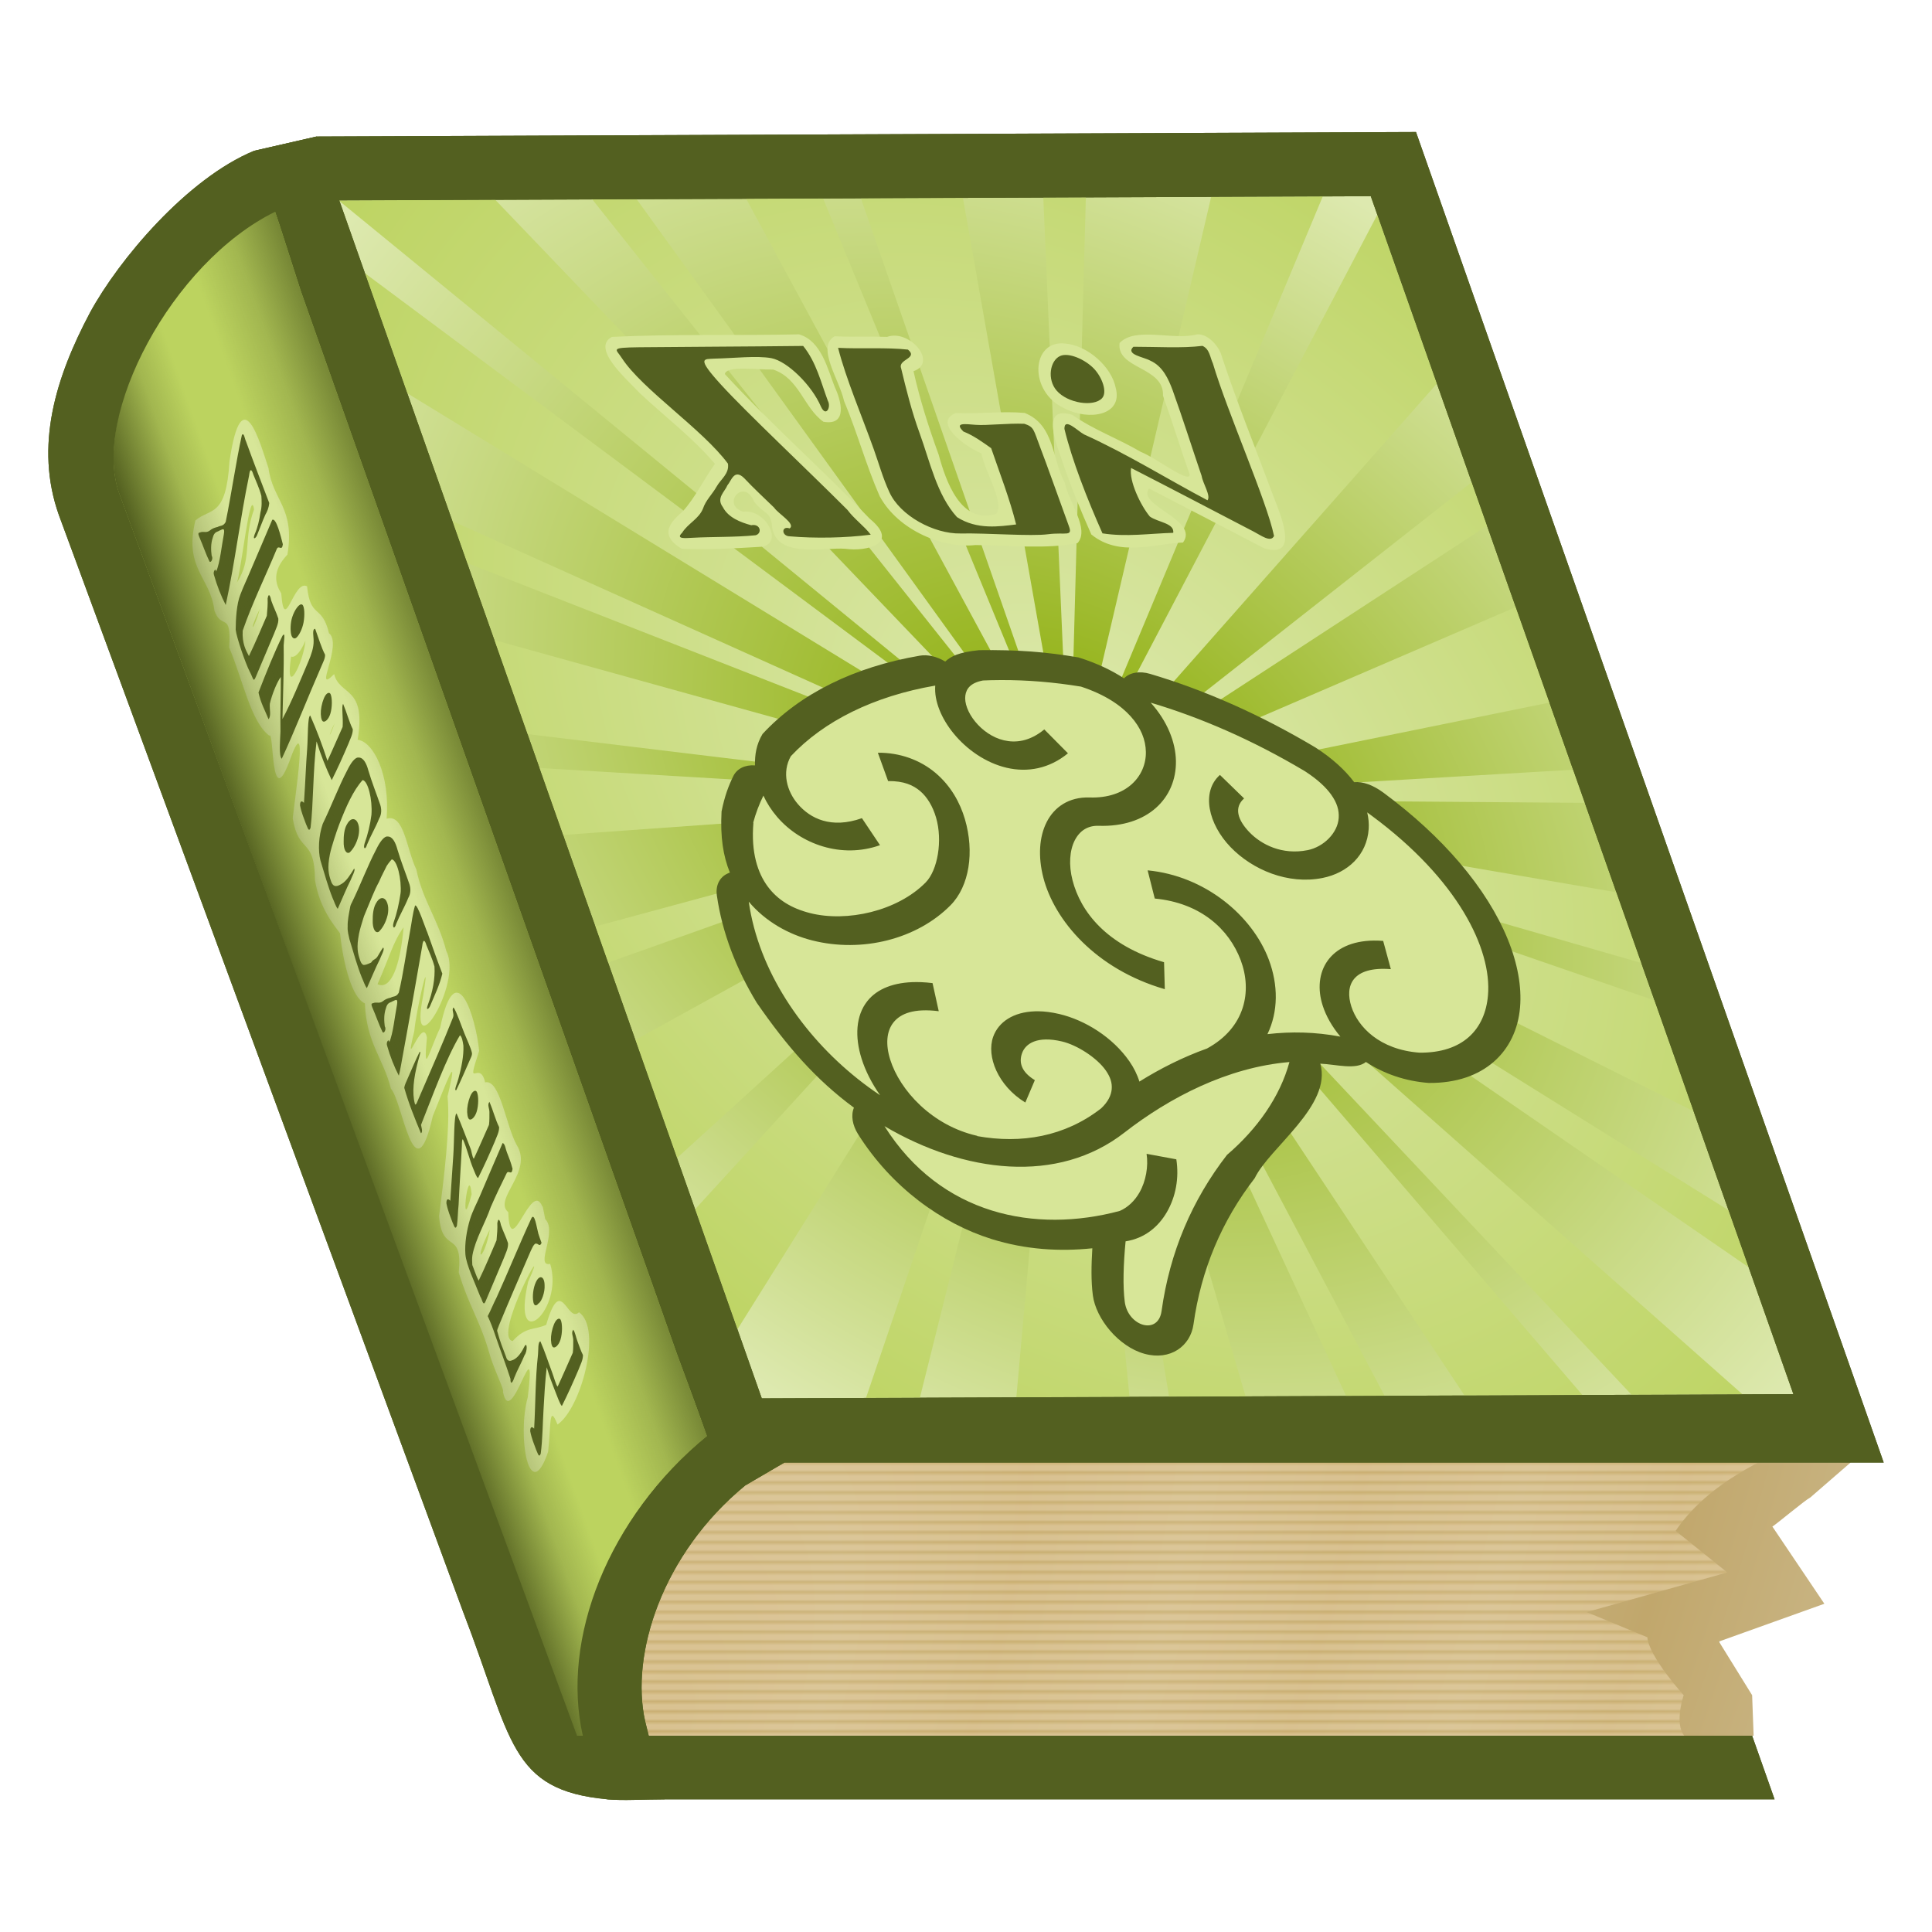<svg height="500" viewBox="0 0 500 500" width="500" xmlns="http://www.w3.org/2000/svg" xmlns:xlink="http://www.w3.org/1999/xlink"><linearGradient id="a" gradientUnits="userSpaceOnUse" spreadMethod="repeat" x1="203.011" x2="203.011" y1="378.508" y2="381.085"><stop offset="0" stop-color="#d3b879"/><stop offset=".349" stop-color="#ebd6ad"/><stop offset=".5" stop-color="#ebd6ad"/><stop offset=".748" stop-color="#ebd6ad"/><stop offset="1" stop-color="#d3b879" stop-opacity=".75"/></linearGradient><filter id="b" color-interpolation-filters="sRGB" height="1.016" width="1.004" x="-.002" y="-.008"><feGaussianBlur stdDeviation=".236"/></filter><radialGradient id="c" cx="418.2" cy="790.68" gradientTransform="matrix(.207 .101 -.209 .428 247.526 68.507)" gradientUnits="userSpaceOnUse" r="164.777" spreadMethod="reflect"><stop offset="0" stop-color="#c1a76c"/><stop offset="1" stop-color="#c7b27f"/></radialGradient><linearGradient id="d" gradientUnits="userSpaceOnUse" x1="59.079" x2="117.711" y1="207.27" y2="186.452"><stop offset="0" stop-color="#536020"/><stop offset=".25" stop-color="#536020" stop-opacity=".25"/><stop offset=".4" stop-color="#536020" stop-opacity="0"/><stop offset=".6" stop-color="#536020" stop-opacity="0"/><stop offset=".8" stop-color="#536020" stop-opacity=".25"/><stop offset="1" stop-color="#536020" stop-opacity=".667"/></linearGradient><clipPath id="e"><path d="m87.808 51.869 109.343 310.027 266.977-1.099-109.373-310.025z"/></clipPath><clipPath id="f"><path d="m169.175 333.353-85.413-241.289-5.918-16.756-6.93-21.548c-27.013 13.247-47.254 54.007-40.095 73.914l3.893 10.549 12.693 34.42 77.312 210.698 10.758 29.215 13.508 36.635 2.395.002c-5.656-24.96 5.829-56.366 31.645-77.562l-7.997-21.691z"/></clipPath><filter id="g" color-interpolation-filters="sRGB" height="1.201" width="1.021" x="-.01" y="-.1"><feGaussianBlur stdDeviation="1.13"/></filter><radialGradient id="h" cx="66.422" cy="66.422" gradientTransform="matrix(1.057 3.006 -3.114 0 414.43 7.532)" gradientUnits="userSpaceOnUse" r="66.146"><stop offset="0" stop-color="#8a0"/><stop offset="1" stop-color="#dde9af"/></radialGradient><radialGradient id="i" cx="67.81" cy="64.482" gradientTransform="matrix(1.147 3.295 -3.183 -0 407.613 -22.47)" gradientUnits="userSpaceOnUse" r="66.146"><stop offset="0" stop-color="#dde9af"/><stop offset="1" stop-color="#bcd35f"/></radialGradient><filter id="j" color-interpolation-filters="sRGB" height="1.104" width="1.036" x="-.018" y="-.052"><feGaussianBlur stdDeviation="1.215"/></filter><g id="k" transform="translate(-1100.16 -370.438)"><path d="m838.748 406.195c-16.21.345-32.452-.12-48.641.658-6.385 2.904-.233 10.647 2.065 14.521 4.35 6.094 9.697 11.554 13.026 18.327-4.343 4.111-8.176 8.747-12.629 12.291-3.355 2.288-8.81 5.843-3.674 9.7 6.826.326 13.773-.126 20.624-.516 6.302-.627 4.872-9.853-1.333-9.081-5.227-1.732 3.333-9.132 3.74-2.529 1.412 3.205 3.207 2.454 2.521 5.705-2.767 9.264 11.485 5.938 16.811 6.42 5.041.794 14.657-1.297 9.023-7.768-7.747-12.702-16.977-24.503-24.33-37.456 1.207-2.273 9.068-1.053 12.893-1.166 5.973 2.226 4.476 9.966 8.279 13.512 6.037 1.127 6.51-5.618 6.094-8.986-.221-4.446.793-12.002-4.467-13.631zm103.023.004c-6.792 1.662-15.138-2.095-20.824 2.227-3.255 6.792 9.446 6.115 6.427 13.631.05 6.438-.306 15.203-.271 20.423-.943 2.485-7.306-4.43-10.537-5.831-4.641-3.468-10.155-5.663-14.393-9.608-7.616-2.667-6.727 7.822-6.838 12.525-.07 6.146.286 12.29.847 18.408 5.161 5.957 15.727 2.349 22.996 2.095 6.374-5.891-8.713-9.559-3.887-13.988 8.138 5.117 16.242 10.315 24.34 15.475 8.337 2.859 7.301-8.619 7.153-13.665-.25-12.301-.916-24.603-.593-36.903-.172-2.275-1.792-4.99-4.42-4.789zm-93.965.492c-5.814 2.777-2.709 11.263-3.457 16.758.552 8.202-.16 16.443.546 24.625 1.72 8.997 11.832 13.602 20.291 12.649 8.865.056 17.916 1.127 26.642-.501 4.521-3.651 1.404-10.524 2.211-15.631-1.258-5.772 2.745-14.964-4.049-18.063-5.917-.527-11.927.329-17.846.031-6.784 2.416-.856 8.565 2.979 10.434-.787 4.874 1.576 12.849-1.686 15.678-10.149 2.854-10.044-8.535-9.489-15.35-.097-7.214.169-14.431 1.093-21.591 7.272-2.293 2.732-10.968-3.707-8.883-4.508-.156-9.021.071-13.527-.154zm58.967 1.881c-8.39-1.001-14.009 12.508-5.984 16.815 5.13 3.249 14.462 1.782 15.059-5.319.876-5.532-3.477-11.056-9.074-11.496zm-97.893 36.348c.389.269-.105.157 0 0z" fill="#d7e698" filter="url(#j)"/><path d="m904.377 411.792c2.577-.995 6.183.929 7.601 3.299 1.314 2.196 1.395 6.091-.633 7.651-2.958 2.275-9.282 1.33-11.021-1.972-1.53-2.905.991-7.795 4.054-8.978zm13.161 45.765c-6.332.19-12.565 1.111-18.369.14-.827-8.968-1.228-18.86-.327-27.033 1.029-3.092 3.211.507 4.56 1.418 9.499 5.11 17.84 11.814 25.959 17.051 1.352-1.138.324-4.364.704-6.275.082-7.416.361-14.834.302-22.248-.068-2.768-.325-6.173-3.117-7.626-1.335-.942-5.921-1.545-3.079-3.58 6.04-.004 12.393.426 17.951-.228 1.593.822.903 2.988 1.104 4.528-.702 12.59 1.431 35.606.106 44.666-1.478 1.826-3.415-.223-4.821-1.095-8.673-5.527-17.756-11.368-25.983-16.5-1.766 3.358-.932 9.759.435 12.571 1.592 1.524 5.78 1.673 4.575 4.209zm-55.433-42.646c-.624 5.607-1.206 11.251-1.133 16.894.094 7.258-1.17 15.952 2.021 21.681 4.024 3.372 10.207 2.414 14.643 1.907.675-6.612.433-13.122.488-19.736-1.728-1.638-3.469-3.313-5.666-4.317-1.581-2.393 1.023-1.939 3.829-1.727 2.807.212 8.442-.45 12.657-.273 2.272.843 1.793 1.573 1.944 5.966.151 4.392.16 13.614.25 20.42.074 2.982-1.351 1.609-6.092 2.195-4.742.586-15.622-.33-22.606-.192-6.984.138-14.069-4.625-14.663-10.722-.407-3.674-.107-7.386-.129-11.079-.051-8.747-.78-18.239.001-26.241 5.972.311 12.317-.166 17.916.452 1.942 2.27-3.461 2.503-3.462 4.773zm-71.353-2.562c-.619-2.354-2.46-2.719 5.534-2.816 7.994-.097 28.332-.17 42.497-.338 1.927 4.209 1.287 9.507 1.39 14.196.342 1.567-2.014 4.407-2.318 1.478-.422-5.512-4.54-11.697-8.405-12.512-3.51-.696-9.882.025-14.814.118-2.677.179-4.7-.479-.596 6.815 4.104 7.295 14.266 21.516 21.269 32.336.893 2.334 2.893 4.206 3.769 6.414-6.932.855-14.733.985-21.096.424-2.188-.016-1.244-2.82.673-2.049 2.098-1.155-1.637-3.791-2.111-5.37-1.702-2.535-3.537-4.997-5.067-7.633-1.702-2.555-3.577.702-4.993 1.843-1.236 1.656-4.116 3.272-3.171 5.633.435 2.746 3.23 3.979 5.691 4.705 2.586-.489 2.165 2.122.221 2.595-5.553.546-11.159.354-16.731.662-1.295.036-4.547.464-2.047-1.307 2.3-2.39 5.581-3.571 7.601-6.265 1.516-2.21 3.753-3.731 5.529-5.69 1.739-1.918 4.492-3.315 5.015-5.931-3.413-8.882-15.459-19.26-17.838-27.31z" fill="#536020"/><g stroke-width="2.291" transform="matrix(.436 0 0 .436 479.296 334.411)"><path d="m670.975 484.136c-6.337 1.878-11.134 7.078-12.498 13.545-4.661 22.189-3.858 43.817 1.233 63.666 8.694 25.592 18.919 45.611 35.787 62.315-3.458 4.495-4.596 10.356-3.07 15.818 8.798 31.483 30.948 52.925 57.395 62.186 18.009 6.306 37.705 7.478 57.801 5.463-4.078 9.883-7.649 19.429-9.523 27.91-3.067 13.876 4.513 30.457 18.41 34.703 13.897 4.246 28.952-4.602 35.264-17.459 15.958-32.501 38.494-61.517 66.895-86.781 14.994-18.049 61.284-43.142 62.834-67.957 9.319.414 19.734 3.868 27.432-1.004 8.236 6.975 19.333 11.405 32.972 12.445 32.669.312 58.604-18.858 69.954-44.896 10.62-24.364 9.72-55.219-5.787-86.038-7.046-14.004-17.108-28.001-30.476-41.378-4.852-4.777-9.967-6.632-15.158-6.219-2.888-7.168-7.904-14.021-15.72-20.569-26.62-20.086-54.518-34.326-82.792-43.712-5.577-1.849-11.706-.86-16.418 2.65-5.697-4.765-12.668-8.874-22.61-12.406-18.028-3.279-34.393-4.628-57.578-4.314-12.753 1.268-17.974 3.699-22.427 6.754-3.932-3.017-8.934-4.28-13.826-3.49-41.362 6.689-79.045 22.494-109.739 46.476-5.98 6.327-8.98 12.415-11.05 18.647-5.757-.426-11.369 1.935-15.09 6.348-4.859 5.766-9.295 11.821-14.375 20.991-6.158 15.2-8.345 26.358-7.836 36.308z" fill="#536020"/><path d="m872.435 369.841c-2.079.007-4.149.029-6.216.085-1.625.045-3.249.095-4.865.169-7.933 1.41-11.596 4.883-13.585 8.859-2.192 4.383-2.106 10.281.338 15.525 2.445 5.247 6.93 9.536 13.191 11.138 6.262 1.602 14.882.774 26.213-6.468l9.057 14.175c-14.236 9.099-28.012 11.499-39.432 8.577-11.419-2.922-19.893-10.911-24.271-20.307-4.126-8.852-4.883-19.238-.927-28.462-38.625 6.246-73.599 21.058-100.463 41.906-8.829 9.619-9.693 20.799-5.823 28.435 4.347 8.573 14.589 14.832 35.073 8.352l5.09 16.032c-25.722 8.136-46.923-.529-55.152-16.762-2.007-3.957-3.233-8.24-3.714-12.657-4.333 5.141-8.244 10.492-11.7 16.06l.113.054c-7.753 17.654-7.929 29.883-4.838 37.829 3.092 7.947 9.572 12.996 19.548 15.779 19.951 5.562 52.259-1.149 75.009-18.14 9.738-7.272 18.969-24.909 19.773-38.587.4-6.84-1.049-12.244-3.911-15.694-2.862-3.451-7.445-6.033-16.932-5.935l-.168-16.817c13.038-.135 23.625 4.279 30.038 12.01 6.412 7.731 8.334 17.687 7.763 27.421-1.143 19.47-11.336 39.755-26.494 51.075-26.888 20.083-62.402 28.445-89.577 20.869-12.589-3.51-23.733-11.147-29.475-22.977-8.591 40.901 3.891 78.894 27.646 105.187 3.105 3.438 6.41 6.687 9.873 9.702-2.479-7.098-3.614-14.49-3.348-21.684.477-12.893 5.474-25.511 15.498-34.227 8.221-7.151 19.577-11.277 33.159-11.25.905 0 1.831.016 2.756.054 2.115.09 4.287.274 6.498.563l-2.196 16.679c-14.029-1.843-23.135 1.37-29.192 6.638-6.057 5.269-9.399 13.153-9.732 22.163-.666 18.022 10.863 39.065 35.721 45.169l-.03.169c24.473 4.671 51.782.335 79.2-16.398.015-.011.038-.015.056-.027 5.706-4.005 8.78-7.927 10.294-11.307 1.786-3.989 1.749-7.463.477-11.194-2.542-7.461-11.646-15.131-19.996-17.268-13.502-3.456-22.079 1.292-26.1 6.948-4.021 5.652-4.266 11.205 1.94 16.029l-10.323 13.275c-12.768-9.93-13.583-27.438-5.314-39.065 6.203-8.719 17.087-14.693 30.208-15.075.546-.016 1.105-.033 1.66-.027 3.875.027 7.911.56 12.093 1.629 13.955 3.573 26.856 13.749 31.752 28.125 1.274 3.74 1.881 7.821 1.688 11.983 15.039-7.684 30.899-14.508 47.054-19.633 27.14-12.402 38.907-34.144 38.448-52.452-.464-18.444-11.868-33.966-38.138-36.563l1.66-16.735c32.999 3.263 52.616 26.863 53.269 52.875.38 15.156-5.179 30.927-16.369 44.352 14.465-1.62 28.84-1.345 42.777 1.464-2.837-5.825-4.212-12.13-4.02-18.394.609-19.832 17.478-38.334 43.988-38.615 1.767-.02 3.576.048 5.427.196l-1.35 16.762c-22.434-1.798-30.87 9.977-31.246 22.19-.371 12.078 7.691 25.598 30.798 27.392 25.47.225 43.729-13.588 52.677-34.115 11.979-27.482 6.297-68.685-31.36-106.369-.713-.714-1.42-1.434-2.137-2.138-.4 3.413-1.282 6.699-2.558 9.76-6.525 15.651-21.81 26.215-37.688 29.166-21.902 4.07-39.861-4.812-48.15-18.366-8.289-13.551-6.113-32.715 8.802-42.804l9.423 13.95c-8.022 5.425-8.352 12.771-3.882 20.079 4.47 7.31 14.553 13.64 30.74 10.633 10.175-1.892 21.506-10.197 25.227-19.125 1.863-4.464 2.223-8.876.367-13.923-1.508-4.099-4.668-8.788-10.548-13.725l-.168-.14c-24.584-18.528-50.704-31.854-77.175-40.641.016.029.041.054.057.084 6.016 10.998 6.462 23.474 2.757 34.51-7.41 22.072-30.663 39.463-59.429 38.502-6.253-.207-12.204 2.808-17.267 8.691-5.064 5.883-8.761 14.502-9.619 23.682-1.714 18.36 6.231 38.597 37.21 48.6l-5.18 16.004c-36.974-11.938-51.146-40.992-48.797-66.15 1.176-12.578 6.035-24.266 13.641-33.102 7.607-8.836 18.427-14.943 30.573-14.54 21.636.722 38.091-12.676 42.918-27.057 2.414-7.189 2.102-14.343-1.575-21.065-3.571-6.527-10.647-12.981-23.315-17.69-15.403-2.67-30.744-3.93-45.788-3.883zm91.095 226.744c-37.724 3.069-78.629 21.06-112.752 41.906-50.382 30.778-103.401 24.06-141.019-3.852 14.8 52.96 67.241 63.709 121.95 50.315 5.475-2.056 10.854-5.884 15.441-10.827 6.351-6.846 10.953-15.723 12.402-23.063l16.51 3.262c-2.2 11.145-8.17 22.199-16.565 31.248-8.055 8.681-18.549 15.615-30.685 17.437-6.089 13.563-11.101 26.712-13.135 35.915-3.195 14.454 12.785 20.003 19.94 5.427 17.12-34.869 41.283-65.907 71.465-92.67 23.458-15.438 43.565-34.473 56.448-55.098z" fill="#d7e698"/></g></g><g id="l" transform="translate(-1707.152 -253.258)"><path d="m1571.037 645.111c-8.045.157-2.773 12.901-10.979 8.779-7.385 2.614 2.807-9.799-7.128-8.049-6.786.888-15.538-1.882-20.18 2.074-5.462-.843-5.309 5.812-6.74-1.363-6.249-2.249-22.795-3.08-16.918 7.409-.412 4.654 1.75 8.762-3.152 4.077-4.99-.96-2.182 9.451-5.333 2.467-2.473-2.284-6.752-11.753-2.177-5.283 6.025 10.465 11.982-10.806 1.434-9.612-7.593-.855-15.802 1.224-22.555-.013-6.428.594-12.533-2.082-17.83 2.689-5.289-4.795-16.007-3.691-21.762-.022-4.927-6.999-12.651.462-17.893-.154-4.255 7.241-1.271-4.853-7.877-2.404-6.767-.937-8.521 3.293-14.527 1.132-5.805 2.599-.456 9.947-7.884 6.91-3.505.604-6.592.31-3.636-4.967-4.35-6.101-13.025-1.252-19.394-3.124-6.561-.218-22.771-1.727-14.524 8.845 7.236 5.906.407 8.72-2.994 13.582 3.16 7.189 13.6 1.416 19.996 3.442 5.421.071 5.925-4.185 10.572-.292 9.671-.433 18.541 1.396 26.984-1.859.859-1.725 11.604 6.498 10.809-2.367-1.552-10.173 6.995 1.382 9.604 4.062 7.477 1.796 10.375-3.69 16.835.094 5.813 1.459 13.504-.641 16.628-1.319 5.779 1.981 13.726 2.857 19.009.221 6.397 3.187 14.436.42 21.701 1.308 5.767-1.756 24.341 4.064 18.538-7.734-.216-5.799-1.173-12.941 2.165-5.348 5.637 2.025 11.003 8.337 14.906 12.777 6.772 2.734 10.212-4.715 15.165.237 8.384.555 14.021-.827 22.038-.253 4.145.442 11.628-.408 10.959.181 8.922 1.689 1.172-14.769 9.409-5.562 2.1 6.21 16.875 9.366 15.152-.047-2.748-3.02-7.097-4.535-.793-4.725 5.753-7.105 1.307-19.549-9.275-15.246-2.391 3.918-11.994.799-9.459 9.08-3.321 3.396-6.692 4.954-9.198 9.617-7.825 4.669-3.126-20.036-3.444-9.065 5.197 10.97 16.692-6.259 4.955-6.96-4.941 4.092-2.12-4.666-8.301-2.822.285.152-3.817-.775-2.908-.395zm-186.662 5.689v.105zm20.559 1.297c2.567 2.309 1.687 10.441-2.602 4.9 1.78-.911 2.644-2.988 2.602-4.9zm22.391.248c.371 3.424-.341 2.436 0 0zm-59.689.508c.653 5.439 6.77 4.722 4.948 10.689-.193-2.04-9.907-11.977-4.948-10.689zm113.875 1.012c4.554 4.276 5.008 8.716-.573 11.424.108-5.354-.917-7.629.573-11.424zm74.75 6.045c2.724 3.827-.792 7.737 0 0zm-171.846.406c1.204 3.362-.398 5.478 0 0zm124.654.637c.095.009.058.33 0 0zm35.646.227c2.789 7.215-6.231-2.291 0 0z" fill="#d7e698" filter="url(#g)" stroke-linecap="round" stroke-linejoin="round" stroke-width="36"/><path d="m1471.197 655.806c1.025-.282 2.382-.208 2.954.826.549 1.203.094 2.603-.573 3.659-.931 1.01-2.581 1.256-3.721.449-.825-.448-1.649-1.267-1.396-2.284.225-1.351 1.484-2.286 2.737-2.65zm-5.393 4.529c.123 1.273.604 3.772 1.21 4.897 1.14 1.956 2.565 2.119 4.473 2.144 1.908.025 3.129-1.311 4.121-2.481 1.09-1.292 1.54-2.798 1.919-4.259.812-.317.406 1.38.505 1.876-.221 1.896-.145 3.808-.191 5.712-1.115.287-2.296.187-3.428.281-3.268.086-6.502-.21-9.766-.412-2.235-.261-4.272-1.683-4.631-3.836.351-3.563-.032-7.166.513-10.716.142-1.521.729-3.116 2.098-3.955 1.51-1.074 3.425-1.368 5.24-1.175 3.086.203 6.179.111 9.268.18.923.053 1.867.39 1.611 1.503.094 1.775-.393 3.516-.319 5.292.285.809-.751 1.377-1.014.462-.22-1.542-.866-3.074-1.891-4.229-1.909-1.654-6.245-2.181-8.216-.961-1.711 3.239-1.767 6.381-1.502 9.677zm128.437-9.565c1.121-.083 2.564.74 2.83 1.832.222.914-.544 2.059-1.399 2.45-.724.331-1.755.073-2.344-.463-.614-.56-.937-1.592-.707-2.391.199-.692.902-1.375 1.62-1.429zm5.789-2.178c1.025-.221 2.093.03 3.14.02 1.321-.013 2.65.039 3.961-.105.807.423.534 1.594.646 2.372.021 2.436-.064 4.881-.358 7.3-.686.316-3.513.289-5.274.327-1.908.041-3.188.065-5.724-.108 1.463 1.613 3.562 3.281 5.034 4.443 1.972 1.627 4.187 2.934 5.735 4.74.125.941-1.47.668-2.114.771-1.621.001-3.268.092-4.866-.224-.912-.545.51-1.044.99-1.176-3.442-2.758-6.938-4.65-9.653-7.534-.482-.524-2.022-1.091-1.161-1.793 3.316-.19 5.696-.038 8.543-.072 1.382-.017 3.358.207 4.145-.065.144-2.235.128-4.478.207-6.717-.461-.55-1.146-.85-1.74-1.245-.493-.328-1.952-.079-1.511-.934zm-20.018 4.894c.053-1.615 2.073-2.684 3.479-1.895 1.183.508 1.414 2.172.603 3.099-.366.835-1.22 1.368-2.137 1.098-1.07-.227-2.005-1.17-1.944-2.302zm-6.303-4.984c.807.054 1.616.026 2.424.033.036.855-1.078.884-1.608 1.304-1.049.489-.914 1.81-.942 2.773-.015 4.563-.057 9.128.084 13.689.113.298-.117.971.372.91 2.229.247 4.48.159 6.719.144.986.096 1.876-.372 2.543-1.061 1.244-1.077 2.152-2.566 2.3-4.217.141-1.352 1.795-.451 1.363.597.043 1.525-.311 3.03-.225 4.558.222.875-.251 1.605-1.132 1.015-3.856-.172-7.72-.087-11.579-.187-1.875-.07-3.753-.024-5.624.11.216-1.269.11-2.566.298-3.839.218-5.124-.035-10.258.267-15.559.215-1.263 3.125-.427 4.739-.269zm-23.031.368c1.475-.038 2.962-.069 4.426.102.787.915-1.402 1.009-1.403 1.924-.253 2.26-.435 4.534-.459 6.809.486 2.749-.565 6.56.819 8.738.314.466.937.655 1.422.905 1.503-.051 3.018.043 4.511-.136.274-2.66.177-5.497.198-7.954-.7-.66-1.406-1.335-2.296-1.74-.639-.965.997-.822 1.552-.696 1.711.045 3.421-.181 5.128-.11.92.34.681 1.612.787 2.404.016 2.743.065 5.487.101 8.23.03 1.202-1.696.625-2.468.885-4.103.068-9.631.583-11.501-.16-1.87-.744-3.123-2.466-3.6-4.238-.372-1.441-.042-2.977-.052-4.465-.024-3.428-.051-6.662-.024-10.284.948-.553 1.903-.187 2.857-.211zm-19.315 1.9c1.121-.083 2.564.74 2.83 1.832.223.914-.544 2.06-1.399 2.45-.724.331-1.755.073-2.344-.463-.614-.56-.937-1.592-.707-2.391.199-.692.902-1.375 1.62-1.429zm5.789-2.178c2.406-.117 4.858.15 7.101-.085.807.423.534 1.594.646 2.372.021 2.436-.064 4.881-.359 7.3-.686.316-1.949.279-2.931.327-2.686.131-5.221-.289-8.067-.108-.528.295.795.864 1.098 1.219 2.512 1.935 4.766 3.922 7.133 5.672.791.825 1.801 1.418 2.539 2.293.125.941-1.47.668-2.114.771-1.621.001-3.268.092-4.866-.224-.912-.545.51-1.044.99-1.176 0 0-3.808-3.137-5.675-4.75-1.736-1.499-5.999-3.875-5.138-4.578 3.316-.19 6.594-.173 9.913-.249.883-.077 1.988.384 2.775.112.144-2.235.128-4.478.207-6.717-.461-.55-1.146-.85-1.74-1.245-.493-.328-1.952-.079-1.511-.934zm-13.397-.118c.481.085.403.516.387.885-.031 2.087-.013 4.181-.214 6.26-.815.78-.703-1.054-.962-1.538-.575-1.672-1.507-3.384-3.187-4.173-.901-.254-1.773-.429-2.73-.108-1.39 5.504-.43 12.408-.15 17.485.401.145 1.826.104 1.218.772-4.252.165-8.571.325-12.507-.008-.385-.408-.172-1.139-.225-1.695.035-1.733-.01-3.476.171-5.2.438-.723.694.883.853 1.188.97 2.612 2.604 4.32 5.25 4.555.838.018.404-1.231.514-1.8 0-5.193.127-10.387-.173-15.194-.026-.682-1.811-.26-1.296-1.021 1.662-.357 5.103-.242 7.657-.317 1.798-.052 4.474-.275 5.395-.09zm-23.37 17.22c.53.849 1.172 1.695 1.527 2.585-2.814.328-5.964.397-8.548.171-.887-.007-.504-1.137.273-.826.07-1.713-2.015-3.724-2.909-5.241-.69-1.03-1.449.283-2.023.743-.501.668-1.666 1.318-1.287 2.27.177 1.106 1.308 1.604 2.306 1.896 1.048-.197.877.855.089 1.046-2.25.22-4.521.143-6.779.267-.525.014-1.842.187-.829-.527.932-.963 2.261-1.439 3.08-2.525.614-.891 1.421-1.598 2.24-2.293.663-.782 1.82-1.336 2.032-2.391-1.336-2.93-3.547-5.496-5.266-8.278-.702-1.135-1.704-2.126-2.06-3.434.306-.798 7.447-.5 8.177-.607 5.74.028 5.646.108 11.385.041.779 1.719.526 3.955.564 5.722.139.632-.816 1.776-.939.596-.241-2.311-1.348-4.16-3.405-5.043-1.992-.203-4.004.01-6.002.048-.831-.079-2.279.069-1.255 1.135 0 0 6.539 9.687 9.63 14.645zm-29.276-9.888c1.025-.282 2.382-.208 2.954.826.55 1.203.094 2.603-.573 3.659-.931 1.01-2.581 1.256-3.721.449-.825-.448-1.649-1.267-1.396-2.284.225-1.351 1.484-2.286 2.737-2.65zm-4.534-3.876c-.085 1.292-.362 2.568-.342 3.869-.365 1.873-.127 3.791-.119 5.686.022 1.287.093 2.63.812 3.748.484.832 1.205 1.566 2.016 2.059.8.169 1.64.049 2.457.085.415-.037.87.074 1.26-.055 1.109-.601 1.99-1.537 2.861-2.426.235-.905 1.202-1.356 1.349-2.269.179-.666.29-1.362.57-1.991.812-.317.406 1.38.505 1.876-.221 1.896-.145 3.808-.191 5.712-1.115.287-2.252-.122-3.384-.028-3.268.086-6.546.099-9.81-.103-.851-.175-1.846-.153-2.54-.718-.887-.435-1.411-1.36-1.912-2.178-.249-.272-.252-.598-.179-.94.351-3.563-.032-7.166.513-10.716.141-1.521.729-3.116 2.098-3.955 1.51-1.074 3.425-1.368 5.24-1.175 3.086.203 6.179.111 9.268.18.923.053 1.867.39 1.611 1.503.094 1.775-.393 3.516-.319 5.292.285.809-.751 1.377-1.014.462-.22-1.542-.936-3.005-1.891-4.229-.647-.803-1.584-1.323-2.586-1.549-.735-.487-1.769-.231-2.63-.318-.928.11-2.022-.249-2.824.332-.599.454-.887 1.1-.82 1.846zm-17.252 3.876c1.025-.282 2.382-.208 2.954.826.55 1.203.094 2.603-.573 3.659-.931 1.01-2.581 1.256-3.721.449-.825-.448-1.649-1.267-1.396-2.284.225-1.351 1.484-2.286 2.737-2.65zm-5.393 4.529c.123 1.273.604 3.772 1.21 4.897 1.14 1.956 2.565 2.119 4.473 2.144 1.908.025 3.129-1.311 4.121-2.481 1.09-1.292 1.54-2.798 1.919-4.259.812-.317.406 1.38.505 1.876-.22 1.896-.145 3.808-.191 5.712-1.115.287-2.296.187-3.428.281-3.268.086-6.502-.21-9.766-.412-2.235-.261-4.272-1.683-4.631-3.836.351-3.563-.032-7.166.513-10.716.141-1.521.729-3.116 2.098-3.955 1.51-1.074 3.425-1.368 5.24-1.175 3.086.203 6.179.111 9.268.18.923.053 1.867.39 1.611 1.503.094 1.775-.393 3.516-.319 5.292.285.809-.751 1.377-1.014.462-.22-1.542-.867-3.074-1.891-4.229-1.909-1.654-6.245-2.181-8.216-.961-1.711 3.239-1.767 6.381-1.502 9.677zm-22.353-9.565c1.121-.083 2.564.74 2.83 1.832.223.914-.544 2.06-1.399 2.45-.724.331-1.755.073-2.344-.463-.614-.56-.937-1.592-.707-2.391.199-.692.902-1.375 1.62-1.429zm5.789-2.178c2.406-.117 4.858.15 7.101-.085.807.423.534 1.594.646 2.372.021 2.436-.064 4.881-.359 7.3-3.635.309-7.662.418-10.998.219 3.133 3.579 8.314 6.398 10.769 9.184.125.941-1.47.668-2.114.771-1.621.001-3.268.092-4.866-.224-.912-.545.51-1.044.99-1.176-3.189-2.676-4.718-3.661-6.957-5.634-1.335-1.177-4.717-2.991-3.857-3.694 4.577-.274 8.543-.288 12.688-.137.144-2.235.128-4.478.207-6.717-1.181-1.025-3.549-1.523-3.251-2.178zm-28.859 1.047c1.043-.403 2.505.371 3.08 1.33.53.885.346 2.247-.257 3.084-.474.658-1.431 1.066-2.235.96-.938-.123-2.007-.836-2.231-1.755-.314-1.287.407-3.141 1.643-3.618zm5.333 18.445c-2.567.072-5.089.448-7.443.057-.294-3.615-.494-7.606-.133-10.895.417-1.246 1.301.204 1.848.572 3.707 2.055 6.919 4.47 10.518 6.872.617-3.695.438-8.185.402-11.606-.026-1.085-.166-2.401-1.258-2.964-.541-.38-2.399-.623-1.248-1.443 2.447-.001 5.021.172 7.274-.092.645.331.394 1.212.447 1.825-.083 6.019.387 12.761.044 18.002-1.5.483-3.355-1.311-4.473-2.117-2.767-1.498-5.3-3.382-8.009-4.974-.592 1.423-.452 3.745.177 5.067.645.614 2.342.674 1.854 1.697zm-21.058-19.112c.787.915-1.402 1.009-1.403 1.924.156 4.879-.44 10.845.36 15.547 1.642 1.354 4.129.973 5.933.769.251-2.66.176-5.498.198-7.954-.7-.66-1.406-1.335-2.296-1.74-.639-.965.997-.822 1.552-.696 1.711.045 3.421-.181 5.128-.11.92.34.681 1.612.787 2.404.016 2.743.065 5.487.101 8.23.03 1.202-.476.769-2.955 1.061-2.476.293-9.614.146-11.014-.337-1.563-.966-3.503-2.521-3.6-4.238-.165-1.481 0-2.978-.052-4.465.024-3.331-.051-6.662-.049-9.993 1.029-1.208 5.479-.602 7.309-.401zm-30.415.186c.306-.798 1.613-.324 2.343-.43 5.74.028 11.479-.068 17.219-.136.609.579.55 1.265.401 2.003-.057 1.244.143 2.48.163 3.719.139.632-.816 1.776-.939.596.032-1.226-.479-2.401-1.249-3.34-.326-.917-1.332-1.35-2.156-1.703-1.992-.203-4.004.01-6.002.048-.831-.079-2.279.069-1.255 1.135 3.344 6.079 7.945 11.043 11.157 17.23-2.814.328-5.964.397-8.548.171-.887-.007-.504-1.137.273-.826.07-1.713-2.015-3.724-2.909-5.241-.69-1.03-1.449.283-2.023.743-.501.668-1.666 1.318-1.287 2.27.177 1.106 1.309 1.604 2.306 1.896 1.048-.197.877.855.089 1.046-2.25.22-4.521.143-6.779.267-.524.014-1.842.187-.829-.527.932-.963 2.261-1.439 3.08-2.525.614-.891 1.421-1.597 2.24-2.293.664-.782 1.82-1.336 2.032-2.391-2.289-4.076-5.356-7.84-7.327-11.712z" fill="#536020"/></g><g><path d="m157.205 465.66h302.053l-121.042-343.101-302.019 1.24z" fill="#536020"/><g><path d="m453.836 449.195-.387-10.484-8.598-13.885 27.291-9.775-13.449-19.975c1.254-.788 8.367-6.782 9.834-7.545l10.396-9.023-14.797-17.711-266.976 1.1-14.129 9.736c-14.26 9.179-23.038 24.151-28.288 37.514-5.249 13.363-6.839 30.831-3.906 40.048h285.057z" fill="url(#c)"/><path d="m174.328 378.508c-14.26 9.179-17.255 23.103-21.66 36.568-3.553 10.861-6.273 24.901-3.34 34.118l286.556-.002c-2.631-3.219-.146-10.482-.146-10.482s-9.015-9.932-9.404-14.982l-15.709-6.516 36.396-10.271-13.377-10.758c4.602-6.776 11.556-12.564 21.379-17.676z" fill="url(#a)" filter="url(#b)" opacity=".75"/></g><path d="m19.172 143.957 12.691 34.417 77.658 210.696 10.262 27.874c12.862 33.349 11.95 46.331 37.422 48.717 4.262.399 9.005 0 14.785 0l-5.009-20.139c-3.937-17.373 4.43-43.468 25.891-61.088l10.139-5.925-121.069-343.177-16.22 3.713c-17.246 7.12-34.988 28.121-42.465 41.925-8.813 16.631-14.384 34.428-8.013 52.343z" fill="#536020"/><g clip-path="url(#f)"><path d="m19.172 143.957 12.691 34.417 77.658 210.696 10.262 27.874c12.862 33.349 11.95 46.331 37.422 48.717 4.262.399 9.005 0 14.785 0l-5.009-20.139c-3.937-17.373 4.43-43.468 25.891-61.088l10.139-5.925-121.069-343.177-16.22 3.713c-17.246 7.12-34.988 28.121-42.465 41.925-8.813 16.631-14.384 34.428-8.013 52.343z" fill="#bcd35f"/><use transform="matrix(.345 .938 -.574 1.335 412.247 -83.158)" xlink:href="#l"/><path d="m19.172 143.957 12.691 34.417 77.658 210.696 10.262 27.874c12.862 33.349 11.95 46.331 37.422 48.717 4.262.399 9.005 0 14.785 0l-5.009-20.139c-3.937-17.373 4.43-43.468 25.891-61.088l10.139-5.925-121.069-343.177-16.22 3.713c-17.246 7.12-34.988 28.121-42.465 41.925-8.813 16.631-14.384 34.428-8.013 52.343z" fill="url(#d)"/></g><g><path d="m185.447 378.508h302.053l-121.042-344.345-284.516 1.167c-5.406 1.238-10.813 2.476-16.219 3.714z" fill="#536020"/><g clip-path="url(#e)"><path d="m185.447 378.508h302.053l-121.042-344.345-284.516 1.167c-5.406 1.238-10.813 2.476-16.219 3.714z" fill="url(#h)"/><path d="m344.428 45.826-29.81.123-35.027 149.873-.099-.057-2.488 9.941.978-10.592c-.277-.131-.551-.211-.841-.306l4.013-148.719-11.367.046 6.427 148.421c-.103-.032-.206-.056-.354-.099l.647 6.413.145 3.145-1.622-9.751c-.175-.017-.361-.047-.539-.062l-26.175-147.978-27.249.113 55.283 158.936-65.396-158.894-20.538.085 79.934 147.754c-.075.031-.175.046-.303.046l5.834 11.009-.369-.454-.846-1.141-5.971-9.027c-.132.059-.254.107-.394.107l-.079.067-107.04-148.238-11.85.048 118.164 148.607-.152.097 3.256 3.776 3.517 4.437.061.042.572.635 1.004 1.079.009.026-1.013-1.105-.633-.677-7.382-7.834c-.119.103-.25.203-.359.339l-142.952-149.314-38.781.161 1.221 3.508 189.713 155.231-.507-.494 1.004.873.015.044-.372-.276-.116-.109-.006-.006-.003-.002-183.196-136.487 10.89 31.299 160.951 98.394-.067.157 11.263 7.03-2.084-.917-9.599-4.816c-.064.154-.094.284-.119.403l-148.724-66.856 3.821 10.983 144.805 56.724c-.01.151-.028.323-.041.506l11.656 4.028-.04-.022.513.202-.472-.179.353.155.203.069-.195-.044-.008-.024-11.993-3.471c-.003.127-.006.284.002.431l-137.758-38.182 8.584 24.667 140.868 17.041h-1.04l-136.731-8.136 6.131 17.613 121.049-8.65h-.022l.25-.02-.227.02 10.703-.625-5.908 1.578-.241.042-3.756.798.131.204-113.594 30.757 3.315 9.525 110.799-39.42c.186.309.362.59.519.814l8.752-3.798-4.62 3.002-108.351 59.803 10.863 31.221 102.426-93.305-1.77 2.032-95.93 104.851 11.082 31.85 82.072-131.114c.313.224.628.43.942.683l3.872-7.336-.01-.028.383-.736.086-.202.402-.72-.001-.054.04-.024.027.135-.053.099-.01-.155-.004.155-.597 1.478.206-.889-.094.177-.373.764-1.099 3.127-1.95 4.743.296.155-50.755 149.617 14.398-.06 37.225-149.04c.115.059.265.139.41.198l2.333-10.009-.022.613-14.182 158.132 30.221-.125-15.263-155.005 1.406 7.846.216.048 24.217 147.066 20.442-.085-43.097-146.853c.21.02.391.02.564.02h.026l-3.659-10.513-.212-.742 1.314 2.851 3.451 8.384c.163 0 .278-.018.419-.018l68.059 146.758 10.277-.042-77.63-146.826c.206-.024.372-.077.561-.097l-4.911-9.114-.087-.119-.8-1.524.023.026.864 1.617 103.332 155.949 31.478-.131-132.09-153.921 5.476 5.713.173-.157 139.588 148.31 29.63-.123-168.352-149.026c.158-.159.239-.332.374-.514l-9.95-8.124 3.734 2.578 6.649 4.965.15-.262 167.499 115.37-5.24-15.053-161.95-100.924c.062-.134.158-.283.201-.409l-10.02-6.134 162.665 81.315-10.21-29.332-152.075-52.471 10.284 2.863-.045-.157 138.375 39.823-6.526-18.75-132.051-22.675c-.048-.138-.058-.257-.101-.383l-6.472-.77-4.07-.681 10.342.603c-.072-.28-.162-.535-.262-.82l124.338.952-3.068-8.816-121.546 7.136-.098-.282-9.676.689-1.817.119 1.781-.119h.036l125.096-25.427-8.865-25.469-116.221 50.048-.199.058 7.43-4.076c-.251-.305-.57-.686-.911-1.022l102.344-66.721-4.057-11.656-98.893 77.712-.275-.28-3.579 3.32-3.114 2.437 5.892-6.463-.183-.175 90.958-102.966-15.786-45.352-79.877 152.278-1.25 2.018zm-73.54 148.316 3.447 7.459.006.018zm3.474 7.521 2.039 3.764.137.393-.026-.143.205.532.031.089-.079-.089-.13-.373.035.26-.346-.419zm13.602 1.855-9.101 2.467h-.048zm-10.199.099-.546 2.367-.175.341-.039-.381-.017.175.038.155-.013.089-.007-.02.02-.069-.048-.139.01-.016-.031-.089.003-.02.034-.103-.007-.02.02-.024.006-.127.005.016-.011.111-.013.044zm-5.426.204 3.552 2.165.475.482-.429-.143.211.119h-.018l-.225-.119h.03zm4.311.21.221 1.351 0-.716.126 1.171-.04.127-.087-.583-.244-1.333zm-.375.327.435 1.462.011.163-.238-.397zm2.867.633-1.445 1.353h-.018l-.265.236-.207.099.096-.234.058-.018.535-.607zm-3.232.492.156.121.013.038-.108-.105zm3.348.27h.024l-.122.069zm-2.916.155.261.302.012.034-.26-.3zm.379.079.094.224.012.034.062.081.073.101-.032.018-.069-.101.028-.018-.051-.05-.011-.03-.125-.222zm1.889.054-.051.024-.764.26.112-.05zm-4.729.057 2.115.347.355.183.043.05-.245.054zm1.915.266h.044l.087.026zm.668.163h.018l.005.016zm-.119.052h.016l.087.067zm.235.153h.02l-.01.028zm-.234.143h.048l.218.03-.587.28zm-.317.03h.182l-.643.407.208-.044-.014.022-.194.022h-.002l-1.588.335.007.02-4.139.794 4.132-.814zm1.504.02.44.036.699.19-.735-.071zm-.135.139.034.016.159.187.327.141 1.627 1.193-1.434-.857-.286-.254-.236-.224-.024-.028-.133-.159h-.03zm-.872.069-.129.232h-.026l-1.967 1.077 1.518-1.201zm1.353.085.131.022.037.026zm.193.022 1.808.514-1.774-.486zm-.944.145.063.107-.009-.083.019.111.004.006.004.006.13.19.665 1.613-.596-1.151-.199-.651.074.425-.027-.079-.083-.157.07.121-.078-.224zm.636.079.071.057.117.125-.041-.026zm-.906.155-.05.448.478 10.928-.502-10.928h.024l-.016-.246.002-.01zm-.043.089-.02.097.005-.083zm1.257.069.035.02.152.161-.103-.079zm-.306.181.029.026.093.192zm-1.379.226.009.026.035-.026zm2.333 1.151 7.306 9.177-7.29-9.13z" fill="url(#i)"/><use transform="matrix(1 0 .352 1 455.593 50.773)" xlink:href="#k"/></g></g><path d="m65.723 39.043c-17.246 7.12-34.987 28.122-42.465 41.926-8.813 16.631-14.385 34.428-8.014 52.344l3.928 10.645 12.691 34.416 77.658 210.697 10.262 27.873c12.862 33.349 11.95 46.331 37.422 48.717 4.262.399 9.005 0 14.785 0h287.268l-5.809-16.465h-17.564-267.99l-.914-3.674c-3.937-17.373 4.432-43.468 25.893-61.088l10.139-5.926h284.488l-121.043-344.346-284.515 1.168zm289.031 11.73 109.373 310.023-266.977 1.1-109.342-310.027zm-283.484 3.996 111.754 316.863c-25.816 21.195-37.851 52.589-32.195 77.549l-1.5.012-118.51-321.52c-7.159-19.908 13.438-59.657 40.451-72.904z" fill="#536020"/></g></svg>